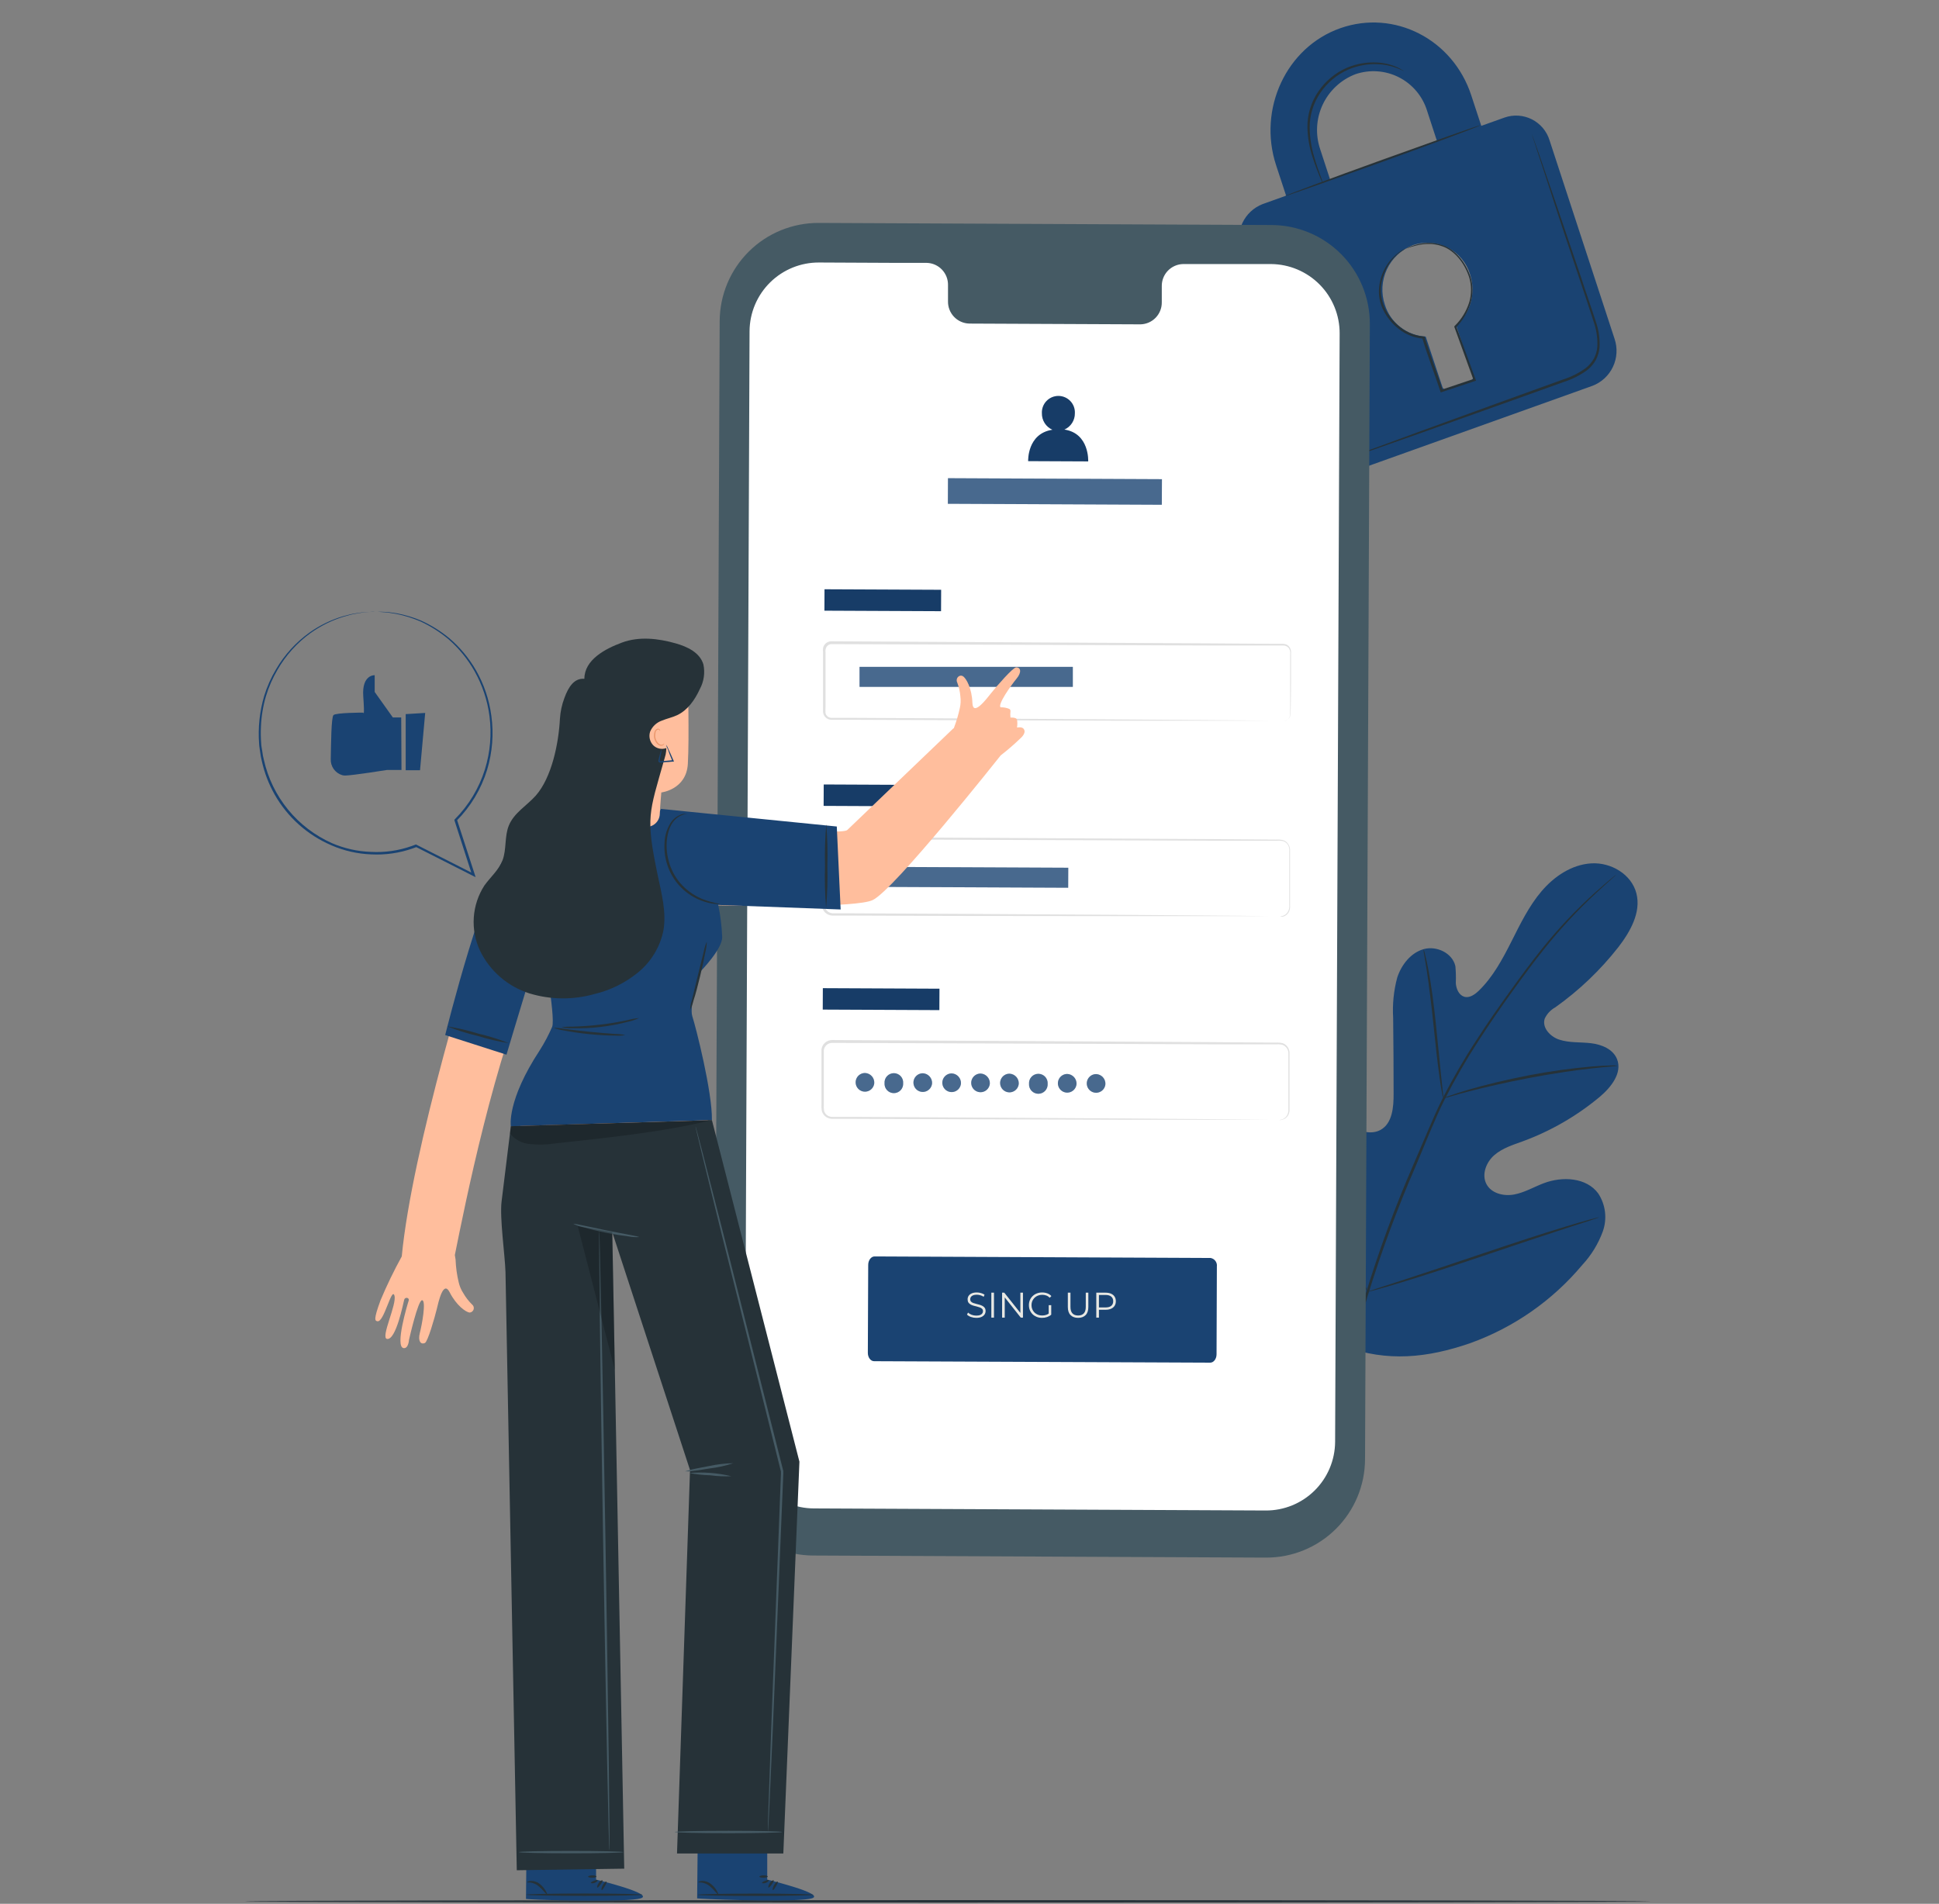 <svg width="442" height="434" viewBox="0 0 442 434" fill="none" xmlns="http://www.w3.org/2000/svg">
<rect x="0" y="0" width="442" height="434" fill="#808080" stroke="none"/>
<path d="M376.369 433.431C376.369 433.575 304.601 433.699 216.1 433.699C127.599 433.699 55.8 433.575 55.8 433.431C55.8 433.286 127.558 433.162 216.1 433.162C304.642 433.162 376.369 433.296 376.369 433.431Z" fill="#263238"/>
<path d="M306.441 306.906C290.473 295.755 286.855 275.053 287.486 256.439C287.589 253.339 287.248 250.052 288.726 247.334C290.204 244.616 293.656 242.745 296.436 244.047C298.741 245.133 299.743 247.82 301.035 250.042C302.759 253.001 305.285 255.413 308.322 256.997C310.296 258.031 312.745 258.651 314.699 257.576C317.386 256.098 317.696 252.409 317.675 249.308C317.675 243.541 317.641 237.781 317.572 232.027C317.386 228.938 317.7 225.839 318.502 222.85C319.463 219.915 321.602 217.196 324.527 216.37C327.452 215.543 331.101 217.248 331.762 220.266C331.876 221.544 331.907 222.828 331.855 224.111C331.938 225.403 332.537 226.818 333.746 227.211C334.956 227.604 336.217 226.705 337.147 225.795C340.33 222.695 342.5 218.654 344.516 214.664C346.531 210.675 348.505 206.572 351.399 203.171C354.293 199.771 358.293 197.074 362.768 196.815C367.243 196.557 371.904 199.306 373.02 203.647C374.137 207.988 371.604 212.421 368.886 215.946C364.785 221.177 359.95 225.789 354.531 229.64C353.473 230.218 352.629 231.12 352.123 232.213C351.451 234.281 353.404 236.348 355.44 236.999C357.745 237.764 360.246 237.526 362.675 237.815C365.104 238.105 367.687 239.159 368.607 241.433C369.868 244.595 367.222 247.902 364.628 250.073C359.419 254.414 353.504 257.829 347.141 260.17C344.867 260.997 342.48 261.731 340.64 263.323C338.8 264.914 337.705 267.694 338.811 269.875C339.917 272.056 342.759 272.748 345.146 272.304C347.534 271.86 349.652 270.578 351.926 269.72C356.174 268.118 361.652 268.408 364.328 272.077C365.158 273.34 365.683 274.779 365.862 276.28C366.041 277.781 365.87 279.304 365.362 280.727C364.328 283.56 362.736 286.158 360.68 288.365C353.911 296.453 345.116 302.598 335.193 306.173C325.344 309.583 316.218 310.513 306.43 306.927" fill="#1A4372"/>
<path d="M368.473 199.368C368.473 199.368 368.38 199.471 368.173 199.657L367.253 200.474C366.447 201.197 365.259 202.252 363.76 203.647C359.511 207.592 355.566 211.852 351.957 216.39C349.652 219.253 347.265 222.498 344.722 226.023C342.18 229.547 339.555 233.35 336.95 237.391C334.174 241.653 331.631 246.062 329.333 250.6C328.134 252.967 327.08 255.437 325.995 257.959L322.791 265.658C318.568 275.357 314.89 285.284 311.774 295.393C309.264 303.664 307.534 312.152 306.606 320.745C306.005 326.545 305.908 332.385 306.317 338.202C306.482 340.269 306.637 341.85 306.782 342.925C306.844 343.442 306.885 343.855 306.926 344.155V344.578C306.882 344.444 306.851 344.306 306.833 344.165C306.782 343.865 306.72 343.462 306.637 342.945C306.451 341.912 306.255 340.279 306.069 338.212C305.57 332.385 305.605 326.525 306.172 320.704C307.042 312.074 308.734 303.546 311.226 295.238C314.316 285.101 317.984 275.149 322.212 265.431L325.499 257.762C326.584 255.251 327.649 252.76 328.858 250.383C331.171 245.831 333.735 241.412 336.537 237.143C339.183 233.009 341.849 229.268 344.361 225.775C346.872 222.281 349.301 219.015 351.595 216.163C355.241 211.636 359.239 207.406 363.553 203.512C365.083 202.138 366.302 201.104 367.129 200.412L368.09 199.637C368.208 199.534 368.336 199.444 368.473 199.368Z" fill="#263238"/>
<path d="M328.992 250.362C328.846 249.936 328.746 249.496 328.692 249.05C328.527 248.192 328.341 246.983 328.124 245.412C327.68 242.311 327.225 238.063 326.739 233.361C326.253 228.658 325.706 224.4 325.251 221.33C325.013 219.801 324.806 218.571 324.662 217.713C324.549 217.274 324.49 216.823 324.486 216.37C324.664 216.784 324.792 217.217 324.868 217.661C325.096 218.509 325.354 219.728 325.644 221.268C326.233 224.369 326.811 228.586 327.297 233.299C327.783 238.012 328.196 242.146 328.517 245.36C328.672 246.807 328.806 248.037 328.91 249.019C328.99 249.462 329.018 249.913 328.992 250.362Z" fill="#263238"/>
<path d="M368.762 242.941C368.259 243.051 367.747 243.113 367.233 243.128C366.199 243.221 364.732 243.345 362.913 243.551C359.275 243.944 354.272 244.667 348.784 245.701C343.296 246.735 338.366 247.902 334.821 248.802C333.054 249.256 331.628 249.67 330.687 249.949C330.185 250.127 329.665 250.252 329.137 250.321C329.615 250.081 330.113 249.884 330.625 249.732C331.597 249.391 333.002 248.915 334.759 248.409C338.284 247.375 343.214 246.145 348.722 245.091C353.389 244.199 358.097 243.544 362.83 243.128C364.659 242.972 366.137 242.91 367.171 242.89C367.702 242.854 368.235 242.871 368.762 242.941Z" fill="#263238"/>
<path d="M311.732 294.514C311.622 294.365 311.532 294.202 311.464 294.029L310.781 292.592C310.192 291.342 309.397 289.492 308.446 287.228C306.523 282.681 304.074 276.314 301.469 269.245C298.865 262.175 296.467 255.809 294.648 251.21C293.759 248.977 293.025 247.148 292.478 245.784L291.899 244.306C291.819 244.135 291.763 243.954 291.734 243.768C291.844 243.918 291.934 244.081 292.002 244.254L292.684 245.691C293.263 246.941 294.069 248.791 295.02 251.055C296.943 255.602 299.392 261.969 301.996 269.038C304.601 276.107 306.999 282.474 308.818 287.073C309.707 289.305 310.44 291.135 310.978 292.499C311.216 293.088 311.412 293.533 311.567 293.977C311.647 294.147 311.703 294.328 311.732 294.514Z" fill="#263238"/>
<path d="M364.525 277.492C364.359 277.587 364.182 277.66 363.998 277.709L362.468 278.226L356.815 280.055C352.04 281.606 345.446 283.817 338.211 286.257C330.977 288.696 324.352 290.866 319.546 292.313C317.148 293.047 315.195 293.605 313.841 293.977L312.28 294.38C312.099 294.438 311.912 294.476 311.722 294.494C311.887 294.399 312.065 294.326 312.249 294.277L313.779 293.76L319.432 291.931C324.207 290.38 330.801 288.169 338.036 285.729C345.27 283.29 351.885 281.12 356.691 279.673C359.099 278.939 361.042 278.381 362.406 278.009L363.967 277.606C364.148 277.548 364.335 277.51 364.525 277.492Z" fill="#263238"/>
<path d="M342.986 26.79L337.663 28.692L335.379 21.736C331.183 8.91 317.809 2.099 305.521 6.429C293.232 10.76 286.69 24.826 290.886 37.652L293.17 44.608L287.827 46.52C285.789 47.31 284.135 48.855 283.207 50.834C282.279 52.813 282.15 55.073 282.845 57.145L297.656 102.403C297.963 103.428 298.473 104.382 299.157 105.206C299.84 106.03 300.682 106.709 301.632 107.202C302.583 107.694 303.623 107.991 304.69 108.074C305.758 108.157 306.831 108.024 307.846 107.684L363.005 87.954C365.07 87.165 366.748 85.606 367.687 83.605C368.625 81.605 368.752 79.318 368.039 77.226L353.218 31.968C352.903 30.945 352.384 29.996 351.694 29.178C351.004 28.36 350.156 27.689 349.201 27.206C348.247 26.723 347.204 26.437 346.136 26.366C345.068 26.294 343.997 26.438 342.986 26.79ZM300.942 34.025C299.811 30.689 300.014 27.046 301.509 23.858C303.004 20.669 305.675 18.183 308.962 16.92C310.586 16.364 312.304 16.142 314.015 16.265C315.727 16.388 317.395 16.855 318.922 17.637C320.449 18.419 321.803 19.501 322.903 20.818C324.002 22.135 324.826 23.66 325.323 25.302L327.597 32.257L303.216 40.98L300.942 34.025ZM331.948 74.187L335.731 85.742C335.8 85.974 335.778 86.223 335.668 86.439C335.558 86.654 335.37 86.82 335.142 86.9L329.84 88.791C329.629 88.85 329.403 88.824 329.21 88.72C329.018 88.616 328.873 88.442 328.806 88.233L324.992 76.73C322.89 76.615 320.872 75.861 319.209 74.568C317.547 73.275 316.319 71.505 315.691 69.495C314.792 66.838 314.956 63.936 316.148 61.397C317.341 58.858 319.469 56.878 322.088 55.873C323.381 55.431 324.75 55.255 326.113 55.353C327.476 55.451 328.805 55.823 330.021 56.446C331.237 57.069 332.316 57.931 333.192 58.979C334.068 60.028 334.724 61.242 335.121 62.55C335.786 64.592 335.841 66.783 335.279 68.856C334.717 70.928 333.563 72.792 331.958 74.218L331.948 74.187Z" fill="#1A4372"/>
<path d="M337.426 28.567C337.426 28.712 327.556 32.422 315.277 36.836C302.999 41.249 292.984 44.794 292.932 44.691C292.881 44.587 302.803 40.846 315.091 36.422C327.38 31.999 337.374 28.433 337.426 28.567Z" fill="#263238"/>
<path d="M349.146 30.469C349.191 30.559 349.229 30.652 349.26 30.748C349.342 30.955 349.435 31.224 349.559 31.554C349.828 32.309 350.2 33.353 350.665 34.655L354.634 46.21C356.288 51.109 358.262 56.917 360.453 63.366C361.486 66.601 362.706 69.971 363.843 73.516C364.451 75.342 364.714 77.266 364.618 79.19C364.53 80.19 364.246 81.163 363.781 82.052C363.284 82.939 362.621 83.722 361.827 84.357C360.23 85.523 358.458 86.426 356.577 87.034L351.254 88.946L341.177 92.553L324.114 98.63L312.59 102.682L309.489 103.715L308.663 103.984C308.574 104.023 308.48 104.048 308.384 104.056C308.384 104.056 308.466 104.056 308.642 103.932L309.448 103.612L312.549 102.444L324.011 98.227L341.043 92.026L351.099 88.388L356.422 86.466C358.25 85.883 359.971 85.007 361.517 83.871C362.255 83.282 362.873 82.555 363.336 81.732C363.774 80.909 364.038 80.005 364.111 79.076C364.207 77.223 363.954 75.369 363.367 73.609C362.251 70.095 361.073 66.694 360.008 63.459C357.859 57 355.874 51.171 354.303 46.272C352.732 41.373 351.409 37.435 350.5 34.665C350.066 33.311 349.735 32.257 349.466 31.492L349.218 30.666C349.187 30.603 349.163 30.537 349.146 30.469Z" fill="#263238"/>
<path d="M320.042 16.217C320.042 16.217 319.494 15.948 318.481 15.535C317.037 14.98 315.511 14.672 313.965 14.625C311.673 14.547 309.393 14.977 307.288 15.886C304.728 17.018 302.54 18.848 300.973 21.167C299.396 23.48 298.55 26.213 298.545 29.012C298.566 31.306 298.914 33.585 299.578 35.782C300.115 37.663 300.674 39.161 301.046 40.205C301.265 40.735 301.445 41.281 301.583 41.838C301.289 41.342 301.044 40.82 300.849 40.277C300.425 39.244 299.816 37.776 299.216 35.885C298.48 33.666 298.08 31.349 298.028 29.012C298 26.107 298.866 23.264 300.508 20.868C302.129 18.464 304.407 16.577 307.071 15.431C309.242 14.518 311.593 14.114 313.944 14.253C315.523 14.334 317.075 14.701 318.523 15.338C318.91 15.517 319.283 15.724 319.639 15.959C319.786 16.023 319.922 16.11 320.042 16.217Z" fill="#263238"/>
<path d="M320.517 56.659C320.682 56.559 320.855 56.472 321.034 56.4C321.551 56.167 322.087 55.977 322.636 55.832C323.507 55.575 324.406 55.422 325.313 55.377C326.547 55.311 327.781 55.497 328.94 55.925C331.586 56.855 334.015 59.553 335.214 63.16C335.789 65.095 335.789 67.156 335.214 69.092C334.576 71.193 333.434 73.106 331.886 74.663L331.948 74.384C333.323 78.156 334.821 82.249 336.372 86.517L336.465 86.776L336.206 86.869L333.839 87.654L328.672 89.38L328.413 89.463L328.331 89.204C326.915 84.926 325.364 80.936 324.197 77.019L324.424 77.195C322.403 77.027 320.477 76.269 318.884 75.014C317.443 73.904 316.262 72.493 315.422 70.88C314.664 69.449 314.287 67.848 314.326 66.229C314.374 64.575 314.787 62.952 315.536 61.476C316.285 60 317.35 58.708 318.657 57.692C319.195 57.256 319.798 56.907 320.445 56.659C319.861 57.005 319.295 57.381 318.75 57.785C317.315 58.999 316.215 60.562 315.556 62.322C314.991 63.65 314.726 65.087 314.782 66.529C314.837 67.971 315.211 69.382 315.877 70.663C316.702 72.215 317.856 73.569 319.256 74.632C320.776 75.824 322.612 76.543 324.538 76.699H324.713L324.765 76.854C325.902 80.698 327.463 84.719 328.899 89.018L328.558 88.853L333.726 87.127L336.082 86.331L335.917 86.683C334.377 82.414 332.889 78.311 331.524 74.539V74.384L331.648 74.26C333.151 72.767 334.271 70.934 334.914 68.916C335.462 67.065 335.462 65.094 334.914 63.242C333.788 59.77 331.462 57.134 328.94 56.204C327.824 55.773 326.632 55.573 325.437 55.615C324.544 55.635 323.656 55.757 322.791 55.977C321.251 56.359 320.528 56.71 320.517 56.659Z" fill="#263238"/>
<path d="M288.571 355.079L185.332 354.604C179.37 354.571 173.665 352.173 169.469 347.937C165.274 343.701 162.931 337.973 162.956 332.011L164.052 73.205C164.064 70.252 164.658 67.329 165.8 64.605C166.943 61.881 168.61 59.409 170.709 57.33C172.807 55.251 175.294 53.606 178.029 52.489C180.763 51.372 183.691 50.804 186.645 50.819L289.873 51.295C295.835 51.325 301.541 53.72 305.739 57.954C309.936 62.188 312.281 67.915 312.259 73.877L311.164 332.672C311.152 335.627 310.558 338.55 309.416 341.276C308.274 344.001 306.606 346.474 304.508 348.555C302.41 350.636 299.923 352.283 297.188 353.402C294.454 354.521 291.526 355.091 288.571 355.079Z" fill="#455A64"/>
<path d="M289.718 60.193H269.709C269.056 60.206 268.412 60.346 267.814 60.607C267.215 60.868 266.674 61.245 266.221 61.715C265.768 62.185 265.412 62.74 265.173 63.348C264.935 63.956 264.819 64.605 264.831 65.258V68.885C264.843 69.538 264.727 70.186 264.488 70.793C264.249 71.401 263.893 71.955 263.44 72.424C262.987 72.894 262.446 73.269 261.847 73.529C261.249 73.789 260.605 73.928 259.953 73.939L220.947 73.764C219.628 73.728 218.376 73.171 217.467 72.214C216.558 71.256 216.067 69.978 216.1 68.658V65.03C216.133 63.712 215.643 62.435 214.736 61.478C213.83 60.521 212.581 59.962 211.263 59.925H204.225L186.707 59.842C182.54 59.817 178.533 61.444 175.563 64.368C172.594 67.291 170.904 71.271 170.863 75.438L169.829 328.052C169.82 330.12 170.217 332.168 171 334.082C171.782 335.995 172.933 337.736 174.388 339.204C175.843 340.672 177.573 341.84 179.479 342.64C181.385 343.439 183.43 343.856 185.497 343.865L288.519 344.341C290.588 344.35 292.638 343.952 294.552 343.17C296.467 342.387 298.209 341.235 299.678 339.779C301.147 338.323 302.316 336.592 303.116 334.684C303.916 332.777 304.333 330.731 304.343 328.662L305.376 76.048C305.401 71.869 303.765 67.852 300.829 64.879C297.893 61.906 293.897 60.221 289.718 60.193Z" fill="white"/>
<path d="M275.859 310.637L199.254 310.307C198.458 310.307 197.817 309.439 197.827 308.384L197.91 288.344C197.91 287.311 198.561 286.422 199.357 286.422L275.962 286.773C276.403 286.85 276.797 287.093 277.063 287.453C277.329 287.813 277.445 288.262 277.388 288.706L277.316 308.725C277.316 309.79 276.654 310.648 275.859 310.637Z" fill="#1A4372"/>
<path d="M222.544 300.425C222.122 300.425 221.715 300.357 221.325 300.222C220.94 300.081 220.642 299.902 220.43 299.685L220.666 299.221C220.867 299.417 221.135 299.582 221.471 299.717C221.813 299.848 222.17 299.913 222.544 299.913C222.902 299.913 223.192 299.869 223.414 299.783C223.642 299.69 223.807 299.568 223.91 299.417C224.019 299.265 224.073 299.097 224.073 298.912C224.073 298.69 224.008 298.511 223.878 298.376C223.753 298.24 223.588 298.135 223.382 298.059C223.176 297.977 222.948 297.907 222.699 297.847C222.45 297.788 222.2 297.725 221.951 297.66C221.701 297.59 221.471 297.498 221.26 297.384C221.054 297.27 220.886 297.121 220.756 296.937C220.631 296.747 220.568 296.5 220.568 296.197C220.568 295.915 220.642 295.657 220.788 295.424C220.94 295.186 221.17 294.996 221.479 294.855C221.788 294.709 222.184 294.635 222.666 294.635C222.986 294.635 223.303 294.682 223.618 294.774C223.932 294.86 224.203 294.982 224.431 295.14L224.228 295.619C223.984 295.457 223.723 295.337 223.447 295.262C223.176 295.186 222.913 295.148 222.658 295.148C222.317 295.148 222.035 295.194 221.813 295.286C221.59 295.378 221.425 295.503 221.317 295.66C221.214 295.812 221.162 295.985 221.162 296.18C221.162 296.403 221.224 296.582 221.349 296.717C221.479 296.853 221.647 296.958 221.853 297.034C222.065 297.11 222.295 297.178 222.544 297.237C222.794 297.297 223.04 297.362 223.284 297.433C223.534 297.503 223.761 297.595 223.967 297.709C224.179 297.817 224.347 297.964 224.472 298.148C224.602 298.332 224.667 298.574 224.667 298.872C224.667 299.148 224.591 299.406 224.439 299.644C224.287 299.877 224.054 300.067 223.74 300.214C223.431 300.354 223.032 300.425 222.544 300.425ZM225.978 300.376V294.684H226.579V300.376H225.978ZM228.431 300.376V294.684H228.927L232.855 299.628H232.595V294.684H233.188V300.376H232.692L228.773 295.432H229.033V300.376H228.431ZM237.542 300.425C237.109 300.425 236.707 300.354 236.339 300.214C235.976 300.067 235.659 299.864 235.388 299.604C235.122 299.343 234.913 299.037 234.761 298.685C234.615 298.332 234.542 297.948 234.542 297.53C234.542 297.113 234.615 296.728 234.761 296.376C234.913 296.023 235.125 295.717 235.396 295.457C235.667 295.196 235.984 294.996 236.347 294.855C236.716 294.709 237.117 294.635 237.55 294.635C237.984 294.635 238.38 294.703 238.738 294.839C239.101 294.974 239.41 295.18 239.665 295.457L239.291 295.839C239.052 295.6 238.789 295.43 238.502 295.327C238.214 295.224 237.906 295.172 237.575 295.172C237.222 295.172 236.897 295.232 236.599 295.351C236.306 295.465 236.049 295.63 235.827 295.847C235.61 296.058 235.439 296.308 235.314 296.595C235.195 296.877 235.135 297.189 235.135 297.53C235.135 297.866 235.195 298.178 235.314 298.465C235.439 298.753 235.61 299.005 235.827 299.221C236.049 299.433 236.306 299.598 236.599 299.717C236.897 299.831 237.22 299.888 237.567 299.888C237.892 299.888 238.198 299.839 238.486 299.742C238.778 299.644 239.047 299.479 239.291 299.246L239.632 299.701C239.361 299.94 239.044 300.121 238.681 300.246C238.317 300.365 237.938 300.425 237.542 300.425ZM239.055 299.628V297.53H239.632V299.701L239.055 299.628ZM245.756 300.425C245.03 300.425 244.458 300.216 244.04 299.799C243.623 299.381 243.414 298.763 243.414 297.945V294.684H244.016V297.92C244.016 298.593 244.168 299.089 244.471 299.409C244.775 299.728 245.203 299.888 245.756 299.888C246.315 299.888 246.745 299.728 247.049 299.409C247.353 299.089 247.504 298.593 247.504 297.92V294.684H248.09V297.945C248.09 298.763 247.881 299.381 247.464 299.799C247.052 300.216 246.483 300.425 245.756 300.425ZM249.903 300.376V294.684H252.033C252.516 294.684 252.931 294.763 253.278 294.92C253.624 295.072 253.89 295.294 254.074 295.587C254.264 295.874 254.359 296.224 254.359 296.636C254.359 297.037 254.264 297.384 254.074 297.677C253.89 297.964 253.624 298.186 253.278 298.343C252.931 298.501 252.516 298.579 252.033 298.579H250.236L250.505 298.295V300.376H249.903ZM250.505 298.343L250.236 298.051H252.017C252.586 298.051 253.017 297.929 253.31 297.685C253.608 297.435 253.757 297.086 253.757 296.636C253.757 296.18 253.608 295.828 253.31 295.579C253.017 295.329 252.586 295.205 252.017 295.205H250.236L250.505 294.92V298.343Z" fill="#E8E8E3"/>
<path d="M214.533 134.452L187.951 134.332L187.929 139.21L214.511 139.331L214.533 134.452Z" fill="#1A4372"/>
<path opacity="0.1" d="M214.533 134.452L187.951 134.332L187.929 139.21L214.511 139.331L214.533 134.452Z" fill="black"/>
<path d="M292.457 164.404C292.666 164.383 292.871 164.334 293.067 164.259C293.353 164.147 293.602 163.957 293.784 163.71C293.967 163.463 294.077 163.17 294.1 162.864C294.1 161.221 294.1 158.823 294.1 155.743C294.1 154.203 294.1 152.477 294.1 150.575C294.1 150.11 294.1 149.624 294.1 149.139C294.168 148.667 294.065 148.187 293.811 147.785C293.669 147.592 293.484 147.434 293.27 147.325C293.057 147.215 292.821 147.157 292.581 147.154H290.969H276.034L189.59 146.834C189.369 146.83 189.15 146.88 188.952 146.979C188.754 147.078 188.583 147.223 188.453 147.402C188.204 147.807 188.108 148.287 188.184 148.756C188.184 149.79 188.184 150.823 188.184 151.857C188.184 153.924 188.184 155.991 188.184 158.058C188.184 159.091 188.184 160.125 188.184 161.159C188.142 161.64 188.142 162.124 188.184 162.605C188.239 162.812 188.34 163.003 188.479 163.164C188.619 163.326 188.794 163.453 188.991 163.536C189.194 163.617 189.412 163.655 189.631 163.649H194.892L217.847 163.773L256.707 164.011L282.907 164.218L290.028 164.3H291.878C292.302 164.3 292.509 164.3 292.509 164.3H291.878H290.028H282.907H256.707L217.847 164.176L194.892 164.083H189.631C189.342 164.095 189.053 164.046 188.784 163.939C188.512 163.823 188.27 163.646 188.076 163.422C187.883 163.198 187.743 162.933 187.668 162.647C187.608 162.376 187.587 162.097 187.606 161.82V161.055C187.606 160.022 187.606 158.988 187.606 157.955C187.606 155.888 187.606 153.82 187.606 151.753C187.606 150.72 187.606 149.686 187.606 148.653C187.586 148.378 187.586 148.101 187.606 147.826C187.644 147.522 187.762 147.233 187.947 146.989C188.125 146.739 188.361 146.537 188.635 146.398C188.908 146.26 189.211 146.189 189.518 146.193L275.962 146.668L290.896 146.772H292.509C292.793 146.772 293.073 146.841 293.324 146.972C293.576 147.103 293.793 147.294 293.956 147.526C294.247 147.976 294.365 148.516 294.286 149.046C294.286 149.531 294.286 150.017 294.286 150.482C294.286 152.363 294.286 154.089 294.286 155.65C294.286 158.75 294.214 161.128 294.193 162.781C294.168 163.099 294.052 163.403 293.86 163.658C293.668 163.912 293.407 164.107 293.108 164.218C292.913 164.339 292.687 164.403 292.457 164.404Z" fill="#E0E0E0"/>
<path d="M244.553 152.022H195.936V156.58H244.553V152.022Z" fill="#1A4372"/>
<path opacity="0.2" d="M244.553 152.022H195.936V156.58H244.553V152.022Z" fill="white"/>
<path d="M214.352 178.955L187.77 178.834L187.748 183.712L214.33 183.833L214.352 178.955Z" fill="#1A4372"/>
<path opacity="0.1" d="M214.352 178.955L187.77 178.834L187.748 183.712L214.33 183.833L214.352 178.955Z" fill="black"/>
<path d="M291.785 208.907C291.994 208.882 292.201 208.844 292.405 208.794C292.694 208.702 292.96 208.549 293.184 208.346C293.409 208.143 293.587 207.894 293.708 207.616C293.87 207.198 293.934 206.749 293.894 206.303C293.894 205.807 293.894 205.269 293.894 204.67C293.894 203.471 293.894 202.107 293.894 200.536V193.973C293.943 193.498 293.838 193.019 293.594 192.609C293.339 192.188 292.938 191.875 292.467 191.73C291.953 191.638 291.428 191.611 290.907 191.648H276.034L189.89 191.327C189.427 191.328 188.979 191.498 188.631 191.804C188.284 192.11 188.059 192.532 187.999 192.991C187.999 193.973 187.999 195.058 187.999 196.092C187.999 198.159 187.999 200.226 187.999 202.293C187.999 203.326 187.999 204.36 187.999 205.393C187.96 205.877 187.981 206.362 188.061 206.84C188.19 207.259 188.455 207.623 188.815 207.874C189.197 208.116 189.645 208.232 190.097 208.205H191.533H194.52L217.392 208.318L256.118 208.556L282.225 208.763L289.325 208.845H282.225H256.118L217.371 208.804L194.499 208.721H190.004C189.445 208.755 188.89 208.606 188.422 208.298C187.952 207.972 187.609 207.494 187.451 206.944C187.358 206.419 187.33 205.884 187.368 205.352C187.368 204.319 187.368 203.285 187.368 202.252C187.368 200.185 187.368 198.117 187.368 196.05C187.368 195.017 187.368 193.983 187.368 192.95C187.443 192.359 187.732 191.816 188.179 191.422C188.626 191.028 189.201 190.811 189.797 190.81L275.941 191.286L290.814 191.4C291.368 191.366 291.923 191.404 292.467 191.513C293.004 191.689 293.457 192.057 293.739 192.547C294.006 193.002 294.122 193.53 294.069 194.056C294.069 194.541 294.069 195.017 294.069 195.492C294.069 197.363 294.069 199.079 294.069 200.66C294.069 202.241 294.069 203.574 294.069 204.794C294.069 205.383 294.069 205.931 294.069 206.437C294.107 206.9 294.032 207.364 293.852 207.791C293.718 208.076 293.524 208.329 293.283 208.533C293.042 208.736 292.761 208.885 292.457 208.969C292.231 208.988 292.004 208.967 291.785 208.907Z" fill="#E0E0E0"/>
<path d="M214.152 225.39L187.57 225.269L187.548 230.147L214.13 230.268L214.152 225.39Z" fill="#1A4372"/>
<path opacity="0.1" d="M214.152 225.39L187.57 225.269L187.548 230.147L214.13 230.268L214.152 225.39Z" fill="black"/>
<path d="M291.578 255.323C291.787 255.298 291.995 255.261 292.199 255.209C292.486 255.118 292.751 254.967 292.975 254.765C293.2 254.564 293.379 254.317 293.501 254.042C293.663 253.624 293.727 253.175 293.687 252.729C293.687 252.223 293.687 251.695 293.687 251.086C293.687 249.897 293.687 248.523 293.687 246.952V240.389C293.736 239.914 293.631 239.435 293.387 239.024C293.126 238.611 292.727 238.303 292.261 238.156C291.746 238.061 291.222 238.029 290.7 238.063H275.828L189.683 237.743C189.22 237.744 188.773 237.913 188.425 238.219C188.077 238.525 187.852 238.947 187.792 239.407C187.792 240.44 187.792 241.474 187.792 242.507C187.792 244.574 187.792 246.642 187.792 248.709C187.792 249.742 187.792 250.776 187.792 251.809C187.753 252.289 187.774 252.771 187.854 253.246C187.978 253.667 188.244 254.033 188.608 254.279C188.988 254.527 189.438 254.643 189.89 254.61H194.386L217.258 254.734L255.984 254.972L282.091 255.178L289.191 255.261H282.091H255.984L217.258 255.147L194.386 255.054H189.89C189.33 255.092 188.774 254.943 188.309 254.631C187.838 254.305 187.495 253.827 187.337 253.277C187.244 252.752 187.217 252.217 187.254 251.685C187.254 250.652 187.254 249.618 187.254 248.585C187.254 246.517 187.254 244.45 187.254 242.383C187.254 241.35 187.254 240.316 187.254 239.231C187.327 238.641 187.614 238.098 188.059 237.704C188.504 237.31 189.078 237.092 189.673 237.092L275.817 237.567L290.69 237.681C291.243 237.647 291.799 237.685 292.343 237.795C292.88 237.97 293.333 238.338 293.615 238.828C293.882 239.283 293.998 239.812 293.945 240.337C293.945 240.823 293.945 241.309 293.945 241.774C293.945 243.644 293.945 245.36 293.945 246.941C293.945 248.523 293.945 249.856 293.945 251.075C293.945 251.664 293.945 252.212 293.945 252.719C293.985 253.181 293.91 253.646 293.728 254.073C293.594 254.358 293.4 254.611 293.159 254.814C292.918 255.017 292.637 255.166 292.333 255.251C292.091 255.334 291.832 255.359 291.578 255.323Z" fill="#E0E0E0"/>
<path d="M243.515 197.814L194.899 197.594L194.878 202.152L243.495 202.372L243.515 197.814Z" fill="#1A4372"/>
<path opacity="0.2" d="M243.515 197.814L194.899 197.594L194.878 202.152L243.495 202.372L243.515 197.814Z" fill="white"/>
<path d="M199.295 246.89C199.264 247.305 199.113 247.703 198.858 248.033C198.604 248.363 198.258 248.612 197.864 248.747C197.47 248.883 197.044 248.9 196.641 248.796C196.237 248.692 195.873 248.471 195.593 248.162C195.313 247.853 195.13 247.469 195.067 247.057C195.004 246.645 195.063 246.223 195.237 245.845C195.411 245.466 195.693 245.147 196.046 244.926C196.4 244.706 196.811 244.594 197.228 244.605C197.804 244.638 198.344 244.895 198.731 245.323C199.117 245.751 199.32 246.313 199.295 246.89Z" fill="#1A4372"/>
<path d="M205.878 246.921C205.899 247.212 205.859 247.504 205.761 247.78C205.664 248.055 205.511 248.307 205.312 248.521C205.112 248.735 204.871 248.905 204.603 249.021C204.336 249.138 204.047 249.198 203.755 249.198C203.462 249.198 203.174 249.138 202.906 249.021C202.638 248.905 202.397 248.735 202.198 248.521C201.998 248.307 201.845 248.055 201.748 247.78C201.65 247.504 201.61 247.212 201.631 246.921C201.61 246.629 201.65 246.337 201.748 246.061C201.845 245.786 201.998 245.534 202.198 245.32C202.397 245.107 202.638 244.936 202.906 244.82C203.174 244.703 203.462 244.643 203.755 244.643C204.047 244.643 204.336 244.703 204.603 244.82C204.871 244.936 205.112 245.107 205.312 245.32C205.511 245.534 205.664 245.786 205.761 246.061C205.859 246.337 205.899 246.629 205.878 246.921Z" fill="#1A4372"/>
<path d="M212.472 246.952C212.442 247.367 212.29 247.765 212.036 248.095C211.781 248.425 211.435 248.674 211.041 248.809C210.647 248.945 210.222 248.962 209.818 248.858C209.414 248.754 209.05 248.533 208.77 248.224C208.491 247.915 208.308 247.531 208.245 247.119C208.181 246.707 208.24 246.285 208.415 245.907C208.589 245.528 208.87 245.209 209.224 244.988C209.578 244.768 209.989 244.656 210.405 244.667C210.98 244.702 211.519 244.961 211.905 245.388C212.291 245.815 212.495 246.376 212.472 246.952Z" fill="#1A4372"/>
<path d="M219.056 246.983C219.025 247.398 218.874 247.796 218.619 248.126C218.365 248.456 218.019 248.705 217.625 248.84C217.231 248.976 216.805 248.993 216.402 248.889C215.998 248.785 215.634 248.564 215.354 248.255C215.074 247.946 214.891 247.562 214.828 247.15C214.765 246.738 214.824 246.316 214.998 245.938C215.172 245.559 215.454 245.24 215.808 245.019C216.161 244.799 216.572 244.687 216.989 244.698C217.564 244.733 218.102 244.992 218.488 245.419C218.875 245.846 219.079 246.407 219.056 246.983Z" fill="#1A4372"/>
<path d="M225.64 247.003C225.611 247.42 225.461 247.818 225.207 248.15C224.954 248.482 224.609 248.732 224.215 248.869C223.821 249.006 223.395 249.024 222.99 248.921C222.586 248.818 222.221 248.599 221.94 248.29C221.659 247.981 221.476 247.597 221.412 247.184C221.348 246.772 221.406 246.35 221.58 245.97C221.754 245.591 222.036 245.271 222.39 245.051C222.744 244.83 223.155 244.718 223.572 244.729C224.145 244.764 224.682 245.021 225.068 245.446C225.454 245.871 225.659 246.43 225.64 247.003Z" fill="#1A4372"/>
<path d="M232.233 247.034C232.205 247.448 232.057 247.845 231.806 248.176C231.555 248.507 231.213 248.757 230.821 248.896C230.43 249.035 230.007 249.056 229.604 248.958C229.2 248.859 228.835 248.645 228.552 248.341C228.269 248.037 228.081 247.657 228.011 247.248C227.941 246.839 227.992 246.418 228.158 246.038C228.324 245.657 228.598 245.334 228.946 245.107C229.293 244.88 229.7 244.759 230.115 244.761C230.697 244.782 231.247 245.033 231.644 245.46C232.041 245.886 232.253 246.452 232.233 247.034Z" fill="#1A4372"/>
<path d="M238.817 247.065C238.837 247.357 238.797 247.649 238.7 247.924C238.602 248.2 238.449 248.452 238.25 248.666C238.051 248.879 237.81 249.05 237.542 249.166C237.274 249.282 236.985 249.343 236.693 249.343C236.401 249.343 236.112 249.282 235.844 249.166C235.576 249.05 235.335 248.879 235.136 248.666C234.937 248.452 234.784 248.2 234.686 247.924C234.589 247.649 234.549 247.357 234.569 247.065C234.549 246.774 234.589 246.481 234.686 246.206C234.784 245.931 234.937 245.678 235.136 245.465C235.335 245.251 235.576 245.081 235.844 244.965C236.112 244.848 236.401 244.788 236.693 244.788C236.985 244.788 237.274 244.848 237.542 244.965C237.81 245.081 238.051 245.251 238.25 245.465C238.449 245.678 238.602 245.931 238.7 246.206C238.797 246.481 238.837 246.774 238.817 247.065Z" fill="#1A4372"/>
<path d="M245.401 247.096C245.372 247.51 245.224 247.907 244.973 248.238C244.722 248.569 244.38 248.819 243.989 248.958C243.597 249.097 243.174 249.118 242.771 249.02C242.367 248.921 242.002 248.707 241.719 248.403C241.436 248.099 241.248 247.719 241.178 247.31C241.108 246.901 241.159 246.48 241.325 246.1C241.491 245.719 241.765 245.396 242.113 245.169C242.46 244.942 242.867 244.821 243.282 244.823C243.864 244.844 244.414 245.095 244.811 245.522C245.208 245.948 245.42 246.514 245.401 247.096Z" fill="#1A4372"/>
<path d="M251.984 247.127C251.956 247.544 251.805 247.942 251.552 248.274C251.299 248.606 250.954 248.856 250.559 248.993C250.165 249.13 249.74 249.148 249.335 249.045C248.931 248.942 248.565 248.723 248.285 248.414C248.004 248.105 247.82 247.721 247.756 247.308C247.692 246.896 247.751 246.474 247.925 246.095C248.099 245.715 248.38 245.395 248.734 245.175C249.089 244.954 249.5 244.842 249.917 244.854C250.49 244.888 251.027 245.145 251.413 245.57C251.799 245.995 252.004 246.554 251.984 247.127Z" fill="#1A4372"/>
<g opacity="0.2">
<path d="M199.295 246.89C199.264 247.305 199.113 247.703 198.858 248.033C198.604 248.363 198.258 248.612 197.864 248.747C197.47 248.883 197.044 248.9 196.641 248.796C196.237 248.692 195.873 248.471 195.593 248.162C195.313 247.853 195.13 247.469 195.067 247.057C195.004 246.645 195.063 246.223 195.237 245.845C195.411 245.466 195.693 245.147 196.046 244.926C196.4 244.706 196.811 244.594 197.228 244.605C197.804 244.638 198.344 244.895 198.731 245.323C199.117 245.751 199.32 246.313 199.295 246.89Z" fill="white"/>
<path d="M205.878 246.921C205.899 247.212 205.859 247.504 205.761 247.78C205.664 248.055 205.511 248.307 205.312 248.521C205.112 248.735 204.871 248.905 204.603 249.021C204.336 249.138 204.047 249.198 203.755 249.198C203.462 249.198 203.174 249.138 202.906 249.021C202.638 248.905 202.397 248.735 202.198 248.521C201.998 248.307 201.845 248.055 201.748 247.78C201.65 247.504 201.61 247.212 201.631 246.921C201.61 246.629 201.65 246.337 201.748 246.061C201.845 245.786 201.998 245.534 202.198 245.32C202.397 245.107 202.638 244.936 202.906 244.82C203.174 244.703 203.462 244.643 203.755 244.643C204.047 244.643 204.336 244.703 204.603 244.82C204.871 244.936 205.112 245.107 205.312 245.32C205.511 245.534 205.664 245.786 205.761 246.061C205.859 246.337 205.899 246.629 205.878 246.921Z" fill="white"/>
<path d="M212.472 246.952C212.442 247.367 212.29 247.765 212.036 248.095C211.781 248.425 211.435 248.674 211.041 248.809C210.647 248.945 210.222 248.962 209.818 248.858C209.414 248.754 209.05 248.533 208.77 248.224C208.491 247.915 208.308 247.531 208.245 247.119C208.181 246.707 208.24 246.285 208.415 245.907C208.589 245.528 208.87 245.209 209.224 244.988C209.578 244.768 209.989 244.656 210.405 244.667C210.98 244.702 211.519 244.961 211.905 245.388C212.291 245.815 212.495 246.376 212.472 246.952Z" fill="white"/>
<path d="M219.056 246.983C219.025 247.398 218.874 247.796 218.619 248.126C218.365 248.456 218.019 248.705 217.625 248.84C217.231 248.976 216.805 248.993 216.402 248.889C215.998 248.785 215.634 248.564 215.354 248.255C215.074 247.946 214.891 247.562 214.828 247.15C214.765 246.738 214.824 246.316 214.998 245.938C215.172 245.559 215.454 245.24 215.808 245.019C216.161 244.799 216.572 244.687 216.989 244.698C217.564 244.733 218.102 244.992 218.488 245.419C218.875 245.846 219.079 246.407 219.056 246.983Z" fill="white"/>
<path d="M225.64 247.003C225.611 247.42 225.461 247.818 225.207 248.15C224.954 248.482 224.609 248.732 224.215 248.869C223.821 249.006 223.395 249.024 222.99 248.921C222.586 248.818 222.221 248.599 221.94 248.29C221.659 247.981 221.476 247.597 221.412 247.184C221.348 246.772 221.406 246.35 221.58 245.97C221.754 245.591 222.036 245.271 222.39 245.051C222.744 244.83 223.155 244.718 223.572 244.729C224.145 244.764 224.682 245.021 225.068 245.446C225.454 245.871 225.659 246.43 225.64 247.003Z" fill="white"/>
<path d="M232.233 247.034C232.205 247.448 232.056 247.845 231.806 248.176C231.555 248.507 231.213 248.757 230.821 248.896C230.43 249.035 230.007 249.056 229.604 248.958C229.2 248.859 228.835 248.645 228.552 248.341C228.269 248.037 228.081 247.657 228.011 247.248C227.941 246.839 227.992 246.418 228.158 246.038C228.324 245.657 228.598 245.334 228.945 245.107C229.293 244.88 229.699 244.759 230.115 244.761C230.697 244.782 231.247 245.033 231.644 245.46C232.041 245.886 232.253 246.452 232.233 247.034Z" fill="white"/>
<path d="M238.817 247.065C238.837 247.357 238.797 247.649 238.7 247.924C238.602 248.2 238.449 248.452 238.25 248.666C238.051 248.879 237.81 249.05 237.542 249.166C237.274 249.282 236.985 249.343 236.693 249.343C236.401 249.343 236.112 249.282 235.844 249.166C235.576 249.05 235.335 248.879 235.136 248.666C234.937 248.452 234.784 248.2 234.686 247.924C234.589 247.649 234.549 247.357 234.569 247.065C234.549 246.774 234.589 246.481 234.686 246.206C234.784 245.931 234.937 245.678 235.136 245.465C235.335 245.251 235.576 245.081 235.844 244.965C236.112 244.848 236.401 244.788 236.693 244.788C236.985 244.788 237.274 244.848 237.542 244.965C237.81 245.081 238.051 245.251 238.25 245.465C238.449 245.678 238.602 245.931 238.7 246.206C238.797 246.481 238.837 246.774 238.817 247.065Z" fill="white"/>
<path d="M245.401 247.096C245.372 247.51 245.224 247.907 244.973 248.238C244.722 248.569 244.38 248.819 243.989 248.958C243.597 249.097 243.174 249.118 242.771 249.02C242.367 248.921 242.002 248.707 241.719 248.403C241.436 248.099 241.248 247.719 241.178 247.31C241.108 246.901 241.159 246.48 241.325 246.1C241.491 245.719 241.765 245.396 242.113 245.169C242.46 244.942 242.867 244.821 243.282 244.823C243.864 244.844 244.414 245.095 244.811 245.522C245.208 245.948 245.42 246.514 245.401 247.096Z" fill="white"/>
<path d="M251.984 247.127C251.956 247.544 251.805 247.942 251.552 248.274C251.299 248.606 250.954 248.856 250.559 248.993C250.165 249.13 249.74 249.148 249.335 249.045C248.931 248.942 248.565 248.723 248.285 248.414C248.004 248.105 247.82 247.721 247.756 247.308C247.692 246.896 247.751 246.474 247.925 246.095C248.099 245.715 248.38 245.395 248.734 245.175C249.089 244.954 249.5 244.842 249.917 244.854C250.49 244.888 251.027 245.145 251.413 245.57C251.799 245.995 252.004 246.554 251.984 247.127Z" fill="white"/>
</g>
<path d="M242.631 97.927C243.349 97.611 243.958 97.091 244.382 96.431C244.807 95.772 245.028 95.001 245.018 94.217C245.045 93.707 244.968 93.197 244.791 92.718C244.614 92.239 244.342 91.801 243.99 91.43C243.639 91.06 243.216 90.765 242.746 90.563C242.277 90.362 241.772 90.258 241.261 90.258C240.751 90.258 240.245 90.362 239.776 90.563C239.307 90.765 238.884 91.06 238.532 91.43C238.181 91.801 237.908 92.239 237.732 92.718C237.555 93.197 237.478 93.707 237.504 94.217C237.489 95.009 237.708 95.788 238.135 96.456C238.562 97.124 239.177 97.65 239.902 97.969C234.114 98.837 234.373 105.121 234.373 105.121L248.057 105.183C248.057 105.183 248.377 98.785 242.631 97.927Z" fill="#1A4372"/>
<path opacity="0.1" d="M242.631 97.927C243.349 97.611 243.958 97.091 244.382 96.431C244.807 95.772 245.028 95.001 245.018 94.217C245.045 93.707 244.968 93.197 244.791 92.718C244.614 92.239 244.342 91.801 243.99 91.43C243.639 91.06 243.216 90.765 242.746 90.563C242.277 90.362 241.772 90.258 241.261 90.258C240.751 90.258 240.245 90.362 239.776 90.563C239.307 90.765 238.884 91.06 238.532 91.43C238.181 91.801 237.908 92.239 237.732 92.718C237.555 93.197 237.478 93.707 237.504 94.217C237.489 95.009 237.708 95.788 238.135 96.456C238.562 97.124 239.177 97.65 239.902 97.969C234.114 98.837 234.373 105.121 234.373 105.121L248.057 105.183C248.057 105.183 248.377 98.785 242.631 97.927Z" fill="black"/>
<path d="M264.867 109.236L216.095 109.014L216.068 114.843L264.84 115.065L264.867 109.236Z" fill="#1A4372"/>
<path opacity="0.2" d="M264.867 109.236L216.095 109.014L216.068 114.843L264.84 115.065L264.867 109.236Z" fill="white"/>
<path d="M85.566 139.444H85.08L83.674 139.548C82.914 139.593 82.157 139.693 81.411 139.847C80.927 139.915 80.448 140.008 79.974 140.126L78.372 140.571C75.646 141.407 73.073 142.681 70.755 144.343C67.693 146.566 65.136 149.412 63.252 152.694C62.145 154.586 61.264 156.601 60.627 158.699C59.958 160.978 59.572 163.332 59.48 165.706C59.418 166.953 59.439 168.203 59.541 169.447C59.541 170.078 59.717 170.708 59.8 171.349C59.869 171.995 59.99 172.634 60.162 173.261C61.091 177.408 62.977 181.281 65.668 184.57C68.36 187.86 71.783 190.474 75.665 192.206C78.474 193.418 81.485 194.094 84.543 194.2C87.701 194.374 90.862 193.921 93.844 192.867L94.754 192.526H94.878L94.981 192.588L108.014 199.203L107.631 199.533C106.236 195.213 104.893 191.027 103.59 187.007V186.852L103.704 186.738C106.866 183.554 109.213 179.654 110.546 175.37C111.754 171.452 112.106 167.322 111.58 163.257C111.111 159.644 109.95 156.156 108.159 152.983C106.615 150.258 104.623 147.813 102.267 145.749C100.324 144.115 98.173 142.746 95.87 141.677C94.127 140.925 92.313 140.354 90.454 139.971L88.387 139.63L86.889 139.517L85.979 139.455H85.669C85.772 139.443 85.876 139.443 85.979 139.455H86.899L88.397 139.517L90.465 139.816C92.346 140.171 94.186 140.721 95.953 141.46C98.295 142.516 100.485 143.882 102.464 145.521C104.863 147.576 106.897 150.022 108.479 152.756C110.321 155.962 111.518 159.498 112.003 163.164C112.574 167.291 112.246 171.494 111.042 175.483C109.7 179.857 107.317 183.84 104.097 187.09L104.159 186.821C105.461 190.841 106.815 195.027 108.221 199.337L108.417 199.967L107.828 199.668L94.795 193.064H95.022L94.092 193.405C91.053 194.474 87.833 194.938 84.615 194.769C81.491 194.65 78.417 193.949 75.551 192.702C70.083 190.36 65.534 186.29 62.601 181.116C61.251 178.726 60.265 176.149 59.676 173.468C59.514 172.825 59.394 172.173 59.314 171.515C59.231 170.863 59.097 170.223 59.066 169.582C58.786 165.904 59.175 162.207 60.213 158.668C60.866 156.541 61.772 154.501 62.911 152.591C64.84 149.279 67.45 146.415 70.569 144.188C72.925 142.522 75.541 141.258 78.31 140.447L79.933 140.033C80.41 139.923 80.894 139.836 81.38 139.775C82.134 139.635 82.897 139.552 83.664 139.527L85.08 139.475C85.241 139.453 85.403 139.443 85.566 139.444Z" fill="#1A4372"/>
<path d="M91.457 163.546H89.545L85.411 157.738V153.924C85.411 153.924 82.455 153.738 82.806 158.73C83.157 163.722 82.806 162.45 82.806 162.45C82.806 162.45 76.533 162.45 76.016 163.019C75.499 163.587 75.468 169.644 75.396 173.023C75.356 173.838 75.59 174.643 76.06 175.309C76.53 175.976 77.209 176.466 77.99 176.703C78.209 176.763 78.435 176.795 78.662 176.796C80.233 176.796 88.222 175.525 88.222 175.525H91.519L91.457 163.546Z" fill="#1A4372"/>
<path d="M96.924 162.523L95.746 175.587H92.48V162.792L96.924 162.523Z" fill="#1A4372"/>
<path d="M135.878 428.48V419.644L120.034 419.53L119.899 432.893L120.881 432.966C125.253 433.245 143.123 433.658 146.058 432.749C149.324 431.736 135.878 428.48 135.878 428.48Z" fill="#1A4372"/>
<path d="M146.43 431.922C146.43 432.066 140.498 432.19 133.191 432.19C125.883 432.19 119.951 432.066 119.951 431.922C119.951 431.777 125.883 431.653 133.191 431.653C140.498 431.653 146.43 431.777 146.43 431.922Z" fill="#263238"/>
<path d="M136.157 430.289C136.022 430.216 136.157 429.751 136.477 429.255C136.798 428.759 137.232 428.553 137.335 428.656C137.438 428.759 137.221 429.152 136.911 429.576C136.601 429.999 136.291 430.361 136.157 430.289Z" fill="#263238"/>
<path d="M137.17 430.868C137.025 430.868 137.097 430.289 137.407 429.741C137.717 429.193 138.131 428.863 138.244 428.945C138.358 429.028 138.172 429.493 137.883 429.979C137.593 430.464 137.304 430.919 137.17 430.868Z" fill="#263238"/>
<path d="M124.726 431.88C124.664 431.88 124.426 431.694 124.085 431.302C123.669 430.797 123.205 430.333 122.7 429.917C122.204 429.52 121.612 429.26 120.985 429.162C120.499 429.1 120.189 429.162 120.158 429.1C120.127 429.038 120.426 428.821 120.995 428.78C121.745 428.764 122.477 429.013 123.062 429.483C123.61 429.929 124.072 430.472 124.426 431.085C124.664 431.539 124.788 431.839 124.726 431.88Z" fill="#263238"/>
<path d="M136.208 428.625C136.281 428.749 136.012 429.059 135.557 429.224C135.103 429.39 134.699 429.328 134.679 429.224C134.658 429.121 134.979 428.904 135.371 428.759C135.764 428.615 136.126 428.501 136.208 428.625Z" fill="#263238"/>
<path d="M135.96 427.767C135.96 427.922 135.547 428.046 135.009 428.056C134.472 428.067 134.048 427.943 134.059 427.798C134.069 427.653 134.493 427.519 135.009 427.509C135.526 427.498 135.94 427.622 135.96 427.767Z" fill="#263238"/>
<path d="M174.893 428.48V419.644L159.049 419.53L158.915 432.759L159.897 432.831C164.269 433.11 182.149 433.658 185.074 432.749C188.339 431.736 174.893 428.48 174.893 428.48Z" fill="#1A4372"/>
<path d="M185.446 431.942C185.446 432.087 179.523 432.211 172.206 432.211C164.889 432.211 158.977 432.087 158.977 431.942C158.977 431.798 164.899 431.674 172.206 431.674C179.513 431.674 185.446 431.798 185.446 431.942Z" fill="#263238"/>
<path d="M175.172 430.289C175.048 430.216 175.172 429.751 175.493 429.255C175.813 428.759 176.247 428.553 176.351 428.656C176.454 428.759 176.237 429.152 175.927 429.576C175.617 429.999 175.307 430.361 175.172 430.289Z" fill="#263238"/>
<path d="M176.185 430.868C176.051 430.868 176.113 430.289 176.433 429.741C176.754 429.193 177.157 428.863 177.27 428.945C177.384 429.028 177.188 429.493 176.898 429.979C176.609 430.464 176.33 430.919 176.185 430.868Z" fill="#263238"/>
<path d="M163.742 431.88C163.68 431.88 163.452 431.694 163.101 431.302C162.684 430.797 162.221 430.333 161.716 429.917C161.219 429.52 160.628 429.26 160 429.162C159.525 429.1 159.204 429.162 159.173 429.1C159.142 429.038 159.442 428.821 160.011 428.78C160.761 428.764 161.493 429.013 162.078 429.483C162.629 429.927 163.091 430.47 163.442 431.085C163.68 431.539 163.804 431.839 163.742 431.88Z" fill="#263238"/>
<path d="M175.224 428.625C175.296 428.749 175.028 429.059 174.573 429.224C174.118 429.39 173.715 429.328 173.694 429.224C173.674 429.121 173.994 428.904 174.387 428.759C174.78 428.615 175.141 428.501 175.224 428.625Z" fill="#263238"/>
<path d="M174.997 427.767C174.997 427.922 174.583 428.046 174.046 428.056C173.508 428.067 173.095 427.943 173.105 427.798C173.116 427.653 173.529 427.519 174.046 427.509C174.563 427.498 174.997 427.622 174.997 427.767Z" fill="#263238"/>
<path d="M233.267 166.068C232.853 165.644 231.83 165.851 231.83 165.851C231.933 165.256 231.933 164.647 231.83 164.052C231.644 163.474 230.342 163.587 230.342 163.587C230.282 163.1 230.282 162.607 230.342 162.12C230.352 162.012 230.329 161.903 230.276 161.809C230.222 161.714 230.14 161.639 230.042 161.593C229.426 161.341 228.764 161.222 228.099 161.241C227.303 160.673 230.528 156.156 231.727 154.709C232.926 153.262 232.709 152.136 231.644 152.136C230.91 152.136 227.148 156.477 225.991 157.934C224.833 159.391 221.764 163.443 221.66 160.208C221.557 156.973 220.255 154.534 219.438 154.12C218.622 153.707 217.754 154.678 218.198 155.577C218.589 156.599 218.832 157.671 218.922 158.761C219.034 159.629 218.995 160.51 218.808 161.365C218.465 162.956 217.999 164.518 217.413 166.037H217.33C217.33 166.037 194.778 187.668 193.145 189.208C191.688 190.593 162.377 187.565 156.497 186.945C154.498 186.653 152.48 186.514 150.461 186.532C147.908 186.645 147.453 187.007 144.911 187.038C138.49 187.109 132.084 187.673 125.749 188.723C122.881 189.21 120.201 190.476 118.003 192.383C115.805 194.289 114.173 196.763 113.285 199.533C107.363 218.034 93.948 261.824 91.581 286.422C89.792 289.665 88.178 293.001 86.744 296.416C85.08 300.943 85.483 301.098 86.041 301.201C87.55 301.48 89.266 293.357 89.906 295.321C90.547 297.284 86.651 305.005 88.232 305.232C90.299 305.522 91.942 296.964 92.139 296.282C92.335 295.6 93.358 295.817 93.172 296.457C92.873 297.367 89.968 307.01 91.994 307.32C93.11 307.485 93.234 305.449 93.234 305.449C93.234 305.449 95.301 296.22 96.242 296.406C97.183 296.592 96.18 302.039 95.704 303.858C95.229 305.677 95.891 306.596 96.862 306.152C97.523 305.842 99.105 300.313 99.539 298.514C99.973 296.716 101.058 291.734 102.515 294.618C103.973 297.501 106.184 299.176 107.094 299.217C107.299 299.193 107.492 299.109 107.649 298.975C107.805 298.84 107.918 298.662 107.972 298.463C108.027 298.264 108.021 298.053 107.954 297.858C107.888 297.663 107.765 297.492 107.6 297.367C106.818 296.603 106.147 295.733 105.606 294.783C105.124 294.043 104.774 293.225 104.572 292.365C104.156 290.65 103.913 288.898 103.849 287.135L103.683 286.102C105.998 274.64 112.665 240.998 122.287 219.511L126.235 227.635L127.951 233.65L117.429 259.623L162.305 259.034L155.608 233.257L163.742 206.386C172.537 206.582 195.119 206.913 198.881 205.207C203.615 203.14 228.099 172.217 228.099 172.217C229.695 170.977 231.224 169.652 232.678 168.249C232.678 168.249 234.166 166.998 233.267 166.068Z" fill="#FFBE9D"/>
<path d="M115.455 240.43C116.757 235.986 123.444 214.013 123.444 214.013C123.444 214.013 126.731 231.924 125.863 234.084C125.064 235.933 124.121 237.717 123.041 239.417C115.455 250.962 116.447 256.739 116.447 256.739L162.284 255.344C162.388 248.936 158.595 234.032 157.809 231.655C157.024 229.278 159.638 221.496 159.638 221.496C159.638 221.496 164.806 216.235 164.62 213.527C164.522 211.095 164.221 208.675 163.721 206.293L191.626 207.326L190.748 188.413L150.667 184.403C149.272 188.34 136.653 186.408 136.653 186.408C123.031 186.862 122.183 189.363 116.52 193.766C110.856 198.169 101.482 235.955 101.482 235.955L115.455 240.43Z" fill="#1A4372"/>
<path d="M142.554 235.955C141.76 236.097 140.951 236.138 140.146 236.079C138.648 236.079 136.591 235.975 134.327 235.748C132.064 235.521 130.018 235.2 128.56 234.911C127.757 234.807 126.969 234.606 126.214 234.312C127.022 234.312 127.829 234.388 128.622 234.539C130.09 234.725 132.126 234.983 134.379 235.211C136.632 235.438 138.679 235.593 140.156 235.696C140.962 235.707 141.765 235.793 142.554 235.955Z" fill="#263238"/>
<path d="M145.696 232.058C144.902 232.448 144.061 232.736 143.195 232.916C139.072 234 134.817 234.504 130.555 234.415C129.673 234.444 128.791 234.36 127.93 234.167C128.8 234.057 129.678 234.012 130.555 234.033C132.178 233.981 134.41 233.867 136.87 233.578C139.33 233.288 141.521 232.875 143.071 232.544C143.932 232.314 144.81 232.152 145.696 232.058Z" fill="#263238"/>
<path d="M161.116 214.675C161.096 215.463 160.988 216.246 160.796 217.01C160.527 218.447 160.114 220.411 159.587 222.56C159.06 224.71 158.553 226.694 158.099 228.038C157.916 228.807 157.645 229.553 157.292 230.26C157.35 229.475 157.496 228.698 157.726 227.945C158.119 226.333 158.564 224.472 159.06 222.436C159.556 220.4 160.031 218.54 160.424 216.928C160.564 216.152 160.796 215.395 161.116 214.675Z" fill="#263238"/>
<path d="M115.941 237.795C113.55 237.425 111.19 236.876 108.882 236.151C106.523 235.6 104.209 234.874 101.957 233.981C104.347 234.356 106.706 234.905 109.016 235.624C111.375 236.174 113.69 236.899 115.941 237.795Z" fill="#263238"/>
<path d="M164.217 206.065C163.827 206.132 163.429 206.132 163.039 206.065C161.959 205.955 160.899 205.701 159.887 205.311C158.196 204.675 156.657 203.693 155.368 202.428C154.079 201.162 153.07 199.641 152.404 197.962C151.668 196.115 151.354 194.128 151.484 192.144C151.53 190.507 152.019 188.914 152.9 187.534C153.519 186.604 154.444 185.921 155.515 185.601C155.801 185.523 156.096 185.484 156.393 185.488C156.6 185.488 156.703 185.488 156.703 185.488C156.703 185.488 156.269 185.488 155.577 185.767C154.595 186.13 153.762 186.81 153.21 187.699C151.804 189.911 151.412 193.952 152.91 197.725C153.608 199.503 154.7 201.101 156.104 202.396C157.254 203.456 158.58 204.31 160.021 204.918C161.373 205.453 162.781 205.837 164.217 206.065Z" fill="#263238"/>
<path d="M188.309 206.954C188.05 203.785 187.967 200.603 188.06 197.425C187.98 194.249 188.076 191.071 188.35 187.906C188.609 191.072 188.691 194.25 188.598 197.425C188.685 200.604 188.588 203.786 188.309 206.954Z" fill="#263238"/>
<path d="M150.399 185.56C150.512 183.255 150.75 180.651 150.75 180.651C150.75 180.651 156.455 180.02 156.796 174.129C157.137 168.238 156.796 154.647 156.796 154.647L146.461 149.356L134.989 158.378L136.756 187.834L147.277 188.506C148.082 188.528 148.862 188.23 149.447 187.678C150.032 187.126 150.374 186.364 150.399 185.56Z" fill="#FFBE9D"/>
<path d="M151.422 169.468C151.422 169.468 151.422 169.582 151.329 169.716C151.252 169.814 151.153 169.891 151.039 169.941C150.926 169.992 150.802 170.014 150.678 170.006C150.016 170.006 149.376 169.241 149.148 168.352C149.04 167.921 149.04 167.47 149.148 167.039C149.169 166.851 149.237 166.671 149.346 166.516C149.454 166.361 149.599 166.235 149.768 166.15C149.907 166.093 150.063 166.093 150.202 166.15C150.305 166.202 150.389 166.285 150.44 166.388C150.512 166.564 150.44 166.678 150.44 166.667C150.44 166.657 150.44 166.564 150.337 166.461C150.283 166.386 150.203 166.335 150.114 166.316C150.024 166.297 149.93 166.312 149.851 166.357C149.724 166.434 149.619 166.541 149.545 166.67C149.471 166.798 149.43 166.943 149.427 167.091C149.34 167.475 149.34 167.874 149.427 168.259C149.634 169.065 150.192 169.716 150.688 169.778C150.785 169.791 150.884 169.784 150.978 169.758C151.072 169.731 151.16 169.685 151.236 169.623C151.36 169.54 151.401 169.458 151.422 169.468Z" fill="#EB996E"/>
<path d="M160.341 151.464C159.545 148.756 156.662 147.413 154.037 146.669C150.037 145.532 145.717 145.036 141.81 146.472C137.903 147.909 133.211 150.431 133.211 154.74C130.906 154.554 129.584 156.57 128.674 159.071C128.093 160.595 127.744 162.197 127.64 163.825C127.351 169.468 125.77 177.261 122.111 181.395C120.044 183.7 117.181 185.291 116.003 188.165C114.969 190.655 115.507 193.611 114.546 196.133C113.688 198.355 111.797 199.936 110.412 201.869C109.001 204.062 108.17 206.577 107.999 209.178C107.827 211.78 108.319 214.383 109.43 216.742C110.548 219.04 112.123 221.087 114.058 222.757C115.993 224.427 118.248 225.686 120.685 226.457C125.513 227.925 130.661 227.976 135.516 226.601C139.16 225.73 142.559 224.045 145.458 221.672C148.425 219.249 150.463 215.875 151.226 212.122C151.959 207.905 150.781 203.616 149.903 199.42C147.153 186.16 147.939 185.467 151.412 173.158C151.494 172.941 151.536 172.713 151.598 172.496C151.66 172.279 151.691 172.176 151.732 172.011C151.831 171.524 151.883 171.029 151.887 170.533C151.38 170.721 150.829 170.761 150.3 170.648C149.771 170.534 149.285 170.272 148.9 169.892C148.514 169.487 148.245 168.984 148.121 168.438C147.997 167.893 148.024 167.323 148.197 166.791C148.441 166.209 148.805 165.685 149.264 165.252C149.723 164.82 150.268 164.488 150.864 164.28C152.011 163.804 153.241 163.556 154.367 163.029C156.755 161.892 158.409 159.536 159.535 157.066C160.461 155.354 160.747 153.368 160.341 151.464Z" fill="#263238"/>
<path d="M151.835 169.747C152.054 170.07 152.234 170.417 152.373 170.781C152.683 171.432 153.096 172.352 153.551 173.416L153.634 173.613H153.417L152.383 173.706C151.67 173.706 151.071 173.84 150.368 173.83C150.307 173.816 150.25 173.787 150.203 173.745C150.156 173.704 150.12 173.651 150.099 173.592C150.068 173.498 150.068 173.396 150.099 173.302C150.123 173.163 150.154 173.025 150.192 172.889L150.378 172.155C150.472 171.666 150.617 171.188 150.812 170.729C150.793 171.228 150.72 171.723 150.595 172.207L150.45 172.941C150.399 173.189 150.306 173.571 150.45 173.54C150.967 173.54 151.701 173.426 152.383 173.385L153.417 173.292L153.282 173.519C152.838 172.486 152.466 171.514 152.249 170.843C152.058 170.5 151.919 170.13 151.835 169.747Z" fill="#1A4372"/>
<path d="M116.447 256.739L162.284 255.344L182.231 333.21L178.562 422.527H154.326L157.292 335.111L139.567 280.903L142.296 425.989L117.801 426.351L115.228 289.977C115.114 286.184 113.874 277.637 114.339 273.875L116.447 256.739Z" fill="#263238"/>
<path d="M145.665 282.009C144.915 282.056 144.162 282.011 143.422 281.874C142.038 281.709 140.146 281.42 138.069 281.006C135.991 280.593 134.131 280.117 132.787 279.735C132.069 279.577 131.374 279.327 130.72 278.991C130.72 278.836 134.09 279.642 138.224 280.479C142.358 281.316 145.686 281.854 145.665 282.009Z" fill="#455A64"/>
<path d="M178.314 417.628C178.314 417.773 172.826 417.897 166.057 417.897C159.287 417.897 153.789 417.773 153.789 417.628C153.789 417.483 159.277 417.359 166.057 417.359C172.837 417.359 178.314 417.473 178.314 417.628Z" fill="#455A64"/>
<path d="M142.079 422.217C142.079 422.372 136.746 422.486 130.173 422.486C123.599 422.486 118.277 422.372 118.277 422.217C118.277 422.062 123.61 421.948 130.173 421.948C136.736 421.948 142.079 422.072 142.079 422.217Z" fill="#455A64"/>
<path d="M138.916 421.845C138.772 421.845 138.131 390.147 137.48 351.048C136.829 311.95 136.446 280.231 136.58 280.231C136.715 280.231 137.376 311.919 138.017 351.038C138.658 390.157 139.071 421.845 138.916 421.845Z" fill="#455A64"/>
<path d="M175.059 417.628C175.047 417.487 175.047 417.345 175.059 417.204V415.964C175.059 414.848 175.141 413.246 175.203 411.21C175.348 407.076 175.555 401.071 175.813 393.712C176.371 378.912 177.157 358.51 178.015 335.99C178.015 335.773 178.015 335.566 178.015 335.38V335.452C172.589 313.748 167.679 294.049 164.114 279.797L159.98 262.94C159.504 260.966 159.142 259.426 158.884 258.351C158.76 257.845 158.677 257.452 158.605 257.152C158.565 257.018 158.54 256.879 158.533 256.739C158.586 256.869 158.628 257.004 158.657 257.142C158.739 257.432 158.843 257.824 158.987 258.32C159.266 259.354 159.669 260.925 160.186 262.889C161.22 266.878 162.677 272.624 164.496 279.704C168.093 293.946 173.054 313.593 178.552 335.328V335.401C178.552 335.587 178.552 335.804 178.552 336.011C177.632 358.531 176.795 378.923 176.185 393.723C175.865 401.092 175.596 407.055 175.41 411.21C175.307 413.277 175.224 414.848 175.172 415.964C175.172 416.491 175.11 416.905 175.1 417.204C175.102 417.347 175.088 417.489 175.059 417.628Z" fill="#455A64"/>
<path d="M167.152 333.561C165.411 334.133 163.618 334.532 161.799 334.75C159.566 335.132 157.664 335.401 156.807 335.442V335.235C157.086 335.318 157.23 335.37 157.23 335.411C157.23 335.452 157.055 335.411 156.765 335.411H156.145L156.765 335.225C157.571 334.987 159.473 334.595 161.706 334.192C163.496 333.803 165.32 333.592 167.152 333.561Z" fill="#455A64"/>
<path d="M166.728 336.527C165.116 336.601 163.501 336.529 161.902 336.31C160.288 336.277 158.679 336.101 157.096 335.783C160.326 335.52 163.577 335.771 166.728 336.527Z" fill="#455A64"/>
<path opacity="0.2" d="M116.251 258.382C116.794 259.079 117.478 259.654 118.258 260.069C119.038 260.484 119.896 260.73 120.778 260.79C122.624 261.009 124.491 260.974 126.328 260.687C138.162 259.375 150.698 258.165 162.284 255.344C147.288 256.181 131.444 255.902 116.447 256.739L116.292 258.021" fill="black"/>
<g opacity="0.2">
<path d="M131.702 279.518L140.157 312.322L139.567 280.903L131.702 279.518Z" fill="black"/>
</g>
</svg>
